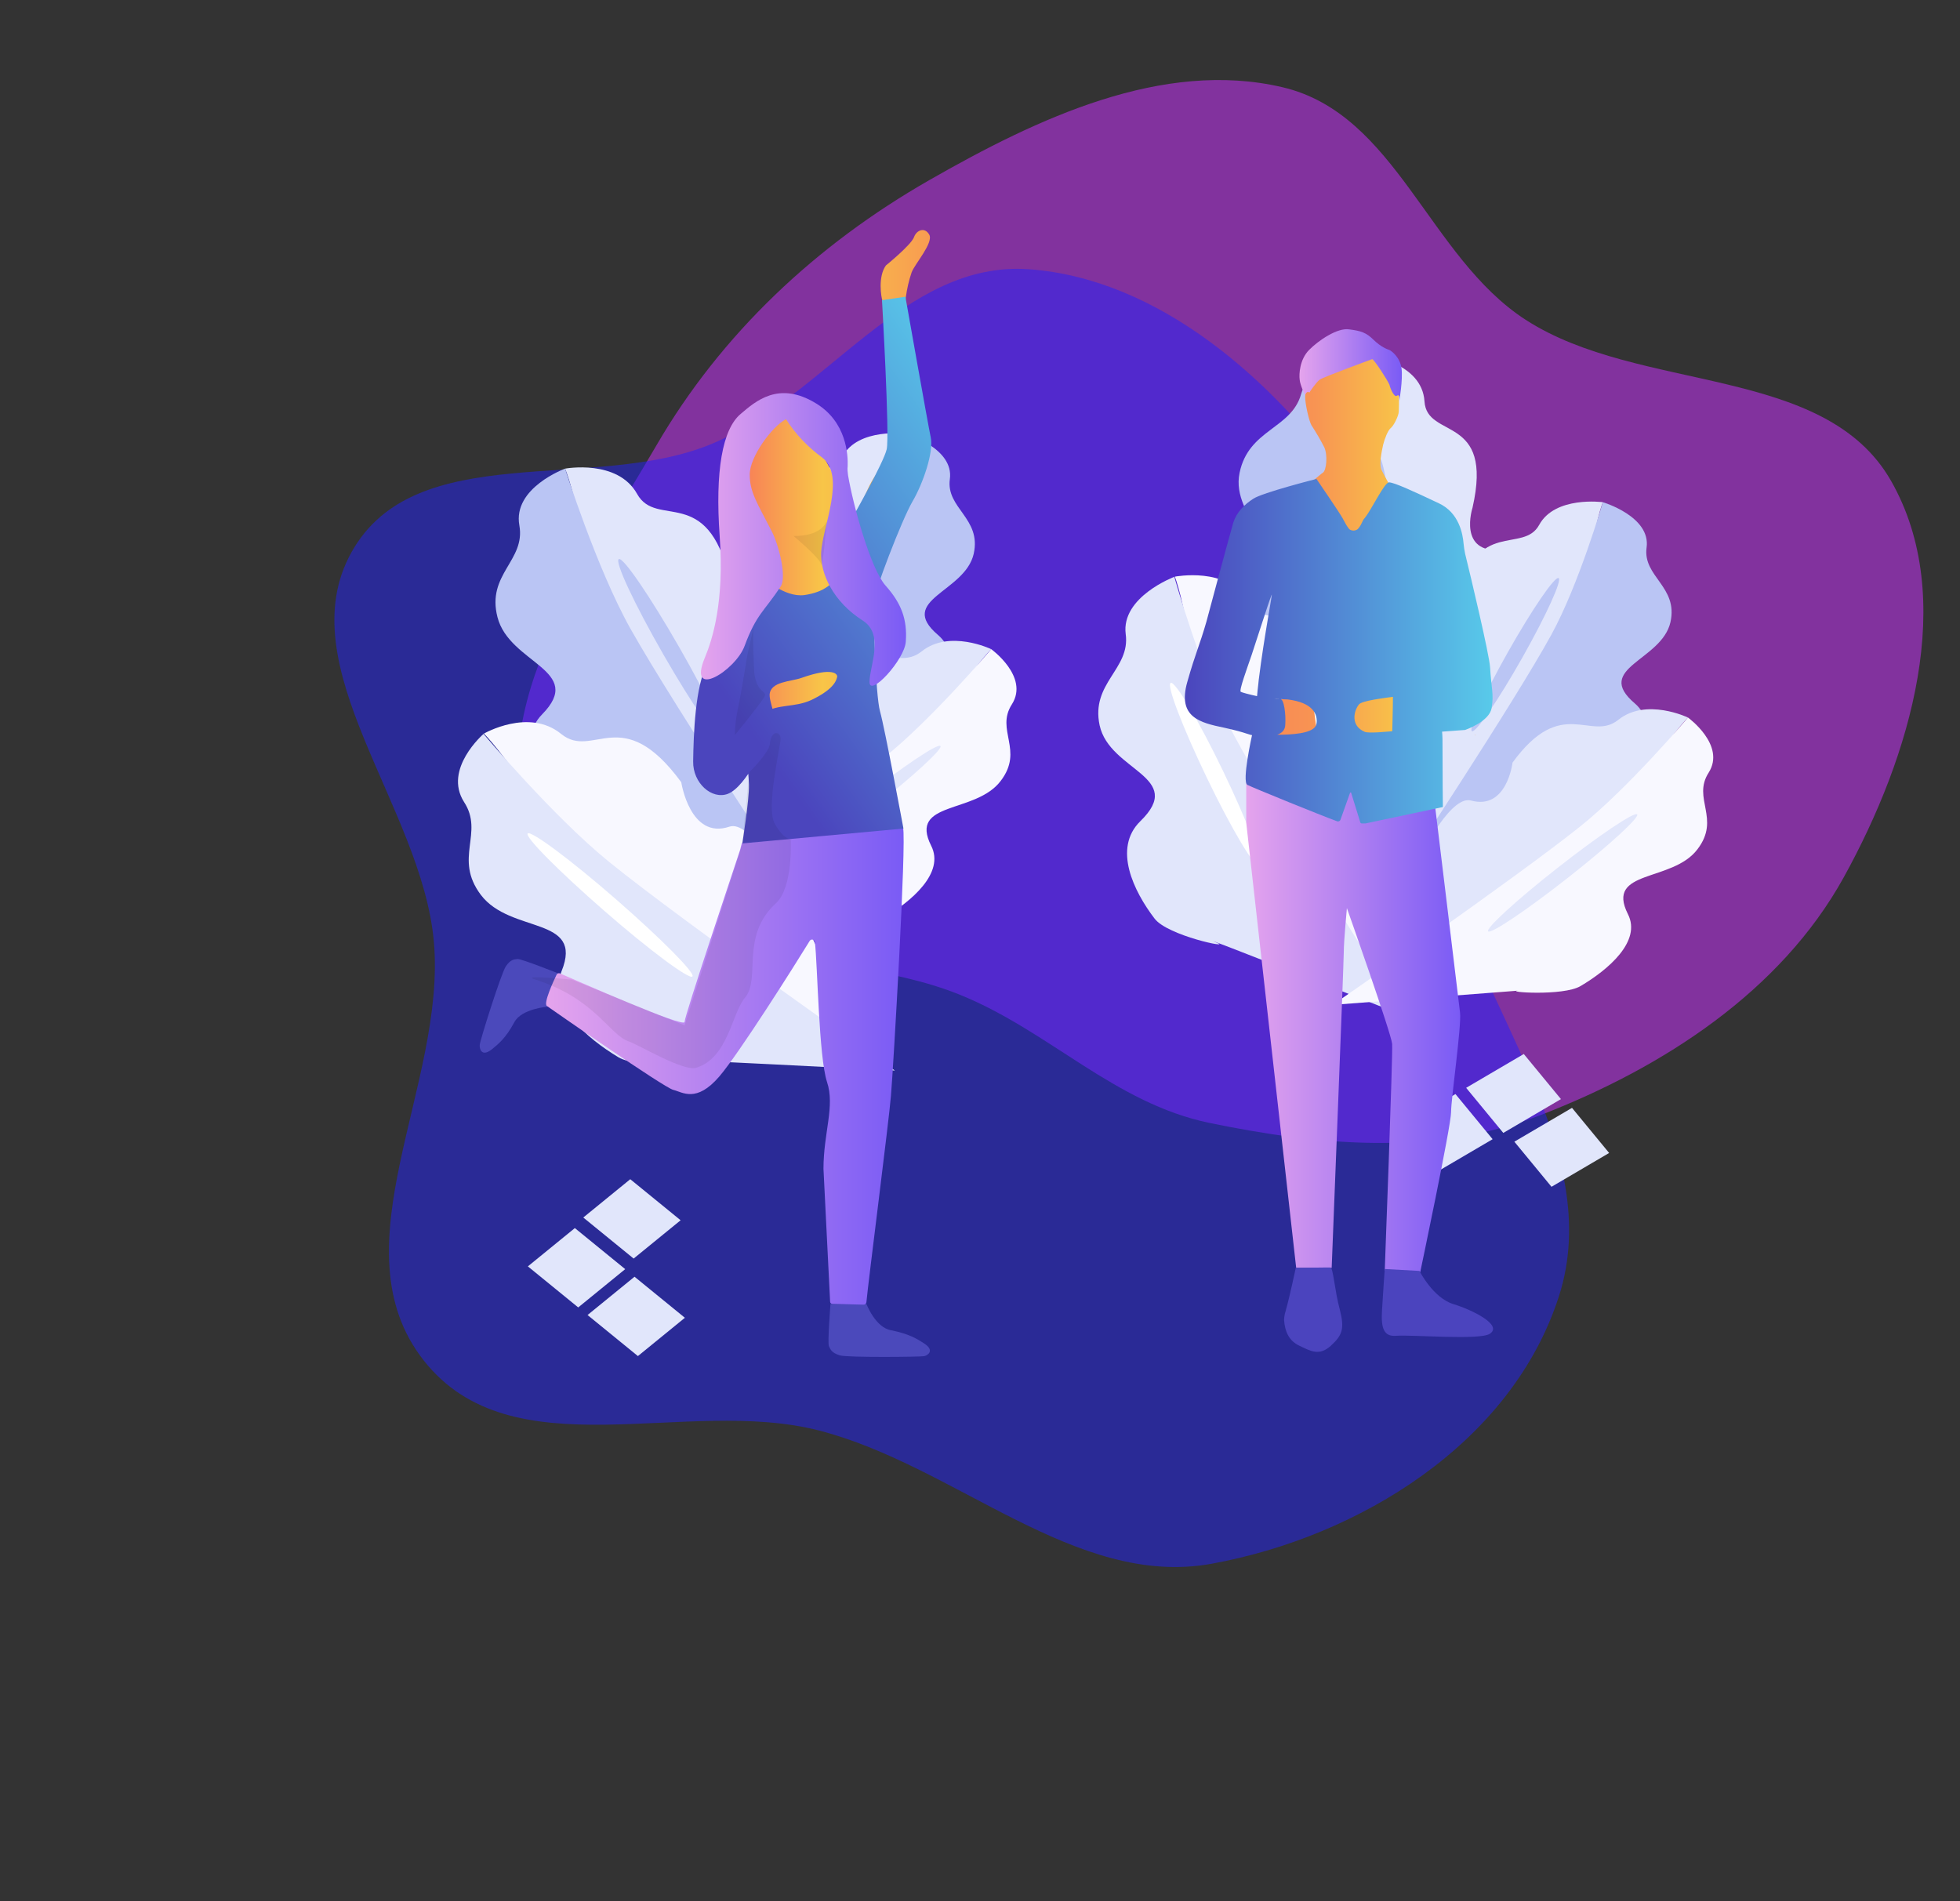 <svg width="903" height="876" viewBox="0 0 903 876" fill="none" xmlns="http://www.w3.org/2000/svg">
<rect x="0" y="0" width="903" height="876" fill="#333333" stroke="none"/>
<path fill-rule="evenodd" clip-rule="evenodd" d="M590.85 40.189C643.381 52.493 658.151 118.41 702.876 147.338C755.355 181.281 840.544 167.783 871.215 221.528C902.039 275.539 880.291 348.368 849.463 404.198C820.482 456.683 766.488 491.831 709.849 513.761C660.858 532.73 607.859 527.873 557.148 517.38C513.55 508.359 483.412 475.071 442.45 458.432C377.684 432.122 281.748 452.147 248.487 391.993C216.874 334.823 268.724 263.176 302.43 205.207C332.292 153.848 375.954 112.856 428.153 82.99C478.112 54.406 535.668 27.264 590.85 40.189Z" fill="#C831FD" fill-opacity="0.53"/>
<path fill-rule="evenodd" clip-rule="evenodd" d="M622.62 225.666C656.406 273.821 648.193 336.144 662.879 393.17C680.882 463.075 739.685 530.147 718.275 597.095C696.571 664.959 626.113 708.157 558.19 720.52C495.551 731.921 440.279 675.365 377.397 659.14C315.914 643.277 235.963 678.563 195.239 626.873C154.102 574.658 205.783 499.881 199.882 433.824C194.327 371.656 132.541 307.064 161.962 254.399C191.481 201.56 273.38 227.288 328.006 204.476C380.553 182.532 416.537 119.922 474.071 124.06C533.51 128.335 586.733 174.516 622.62 225.666Z" fill="#2121FE" fill-opacity="0.49"/>
<path d="M333.137 356.786C333.137 356.786 406.448 259.656 410.114 234.253C413.779 208.85 417.445 199.884 417.445 199.884C417.445 199.884 395.451 196.895 388.12 210.344C380.789 223.793 358.796 207.356 351.464 243.219C351.464 243.219 349.632 261.15 333.137 255.173C316.641 249.196 333.137 356.786 333.137 356.786Z" fill="#E1E6FB"/>
<path d="M323.973 371.729C323.973 371.729 376.39 292.531 393.619 261.151C406.448 237.84 417.445 199.884 417.445 199.884C417.445 199.884 439.622 206.459 437.606 220.805C435.773 234.253 452.268 238.736 448.602 255.174C444.57 272.956 413.046 276.243 432.107 292.531C443.654 302.394 435.04 319.13 426.609 329.889C421.294 336.763 394.718 343.039 400.95 340.349C415.246 334.372 323.973 371.729 323.973 371.729Z" fill="#BAC5F4"/>
<path d="M357.174 305.418C355.335 304.727 362.767 288.367 373.773 268.875C384.779 249.383 395.192 234.141 397.031 234.832C398.87 235.522 391.439 251.883 380.432 271.374C369.426 290.866 359.013 306.108 357.174 305.418Z" fill="#BAC5F4"/>
<path d="M308.211 420.294C308.211 420.294 419.827 351.557 434.49 328.993C449.152 306.429 456.667 299.107 456.667 299.107C456.667 299.107 437.422 289.842 424.593 300.153C411.763 310.463 398.567 288.646 375.84 319.877C375.84 319.877 373.275 341.844 356.779 337.361C339.918 332.728 308.211 420.294 308.211 420.294Z" fill="#E1E6FB"/>
<path d="M293 431.501C293 431.501 377.125 373.224 407.183 349.165C429.543 331.234 456.668 299.106 456.668 299.106C456.668 299.106 474.263 311.808 466.199 324.509C458.501 336.464 471.88 345.579 461.067 359.775C449.52 375.166 418.546 368.89 428.993 389.661C435.408 402.213 419.829 415.363 407.183 422.834C399.119 427.616 371.627 425.524 378.591 424.926C394.72 423.731 293 431.501 293 431.501Z" fill="#F8F8FF"/>
<path d="M364.635 397.652C363.23 396.464 377.447 383.425 396.391 368.53C415.334 353.634 431.83 342.522 433.236 343.71C434.641 344.898 420.423 357.937 401.48 372.832C382.536 387.728 366.04 398.84 364.635 397.652Z" fill="#E1E6FB"/>
<path d="M741.358 531.246L714.801 546.829L697.684 526.046L724.242 510.463L741.358 531.246Z" fill="#E1E6FB"/>
<path d="M719.149 506.428L692.592 522.011L675.475 501.227L702.033 485.645L719.149 506.428Z" fill="#E1E6FB"/>
<path d="M687.673 524.899L661.116 540.481L644 519.698L670.557 504.115L687.673 524.899Z" fill="#E1E6FB"/>
<path d="M642.126 370.006C642.126 370.006 613.089 235.942 621.615 205.614C630.14 175.286 630.71 163.885 630.71 163.885C630.71 163.885 655.179 167.179 656.281 184.929C657.384 202.679 688.304 190.57 678.405 233.963C678.405 233.963 671.517 255.177 691.742 253.36C711.967 251.543 642.126 370.006 642.126 370.006Z" fill="#E1E6FB"/>
<path d="M644.364 389.902C644.364 389.902 628.341 282.855 625.588 241.54C623.586 210.936 630.71 163.886 630.71 163.886C630.71 163.886 604.298 164.615 599.42 181.667C594.84 197.692 575.249 197.787 571.103 217.819C566.561 239.49 597.957 252.97 570.063 265.763C553.273 273.549 553.928 295.496 557.592 310.394C559.929 319.862 584.479 335.255 579.353 330.334C567.395 319.121 644.364 389.902 644.364 389.902Z" fill="#BAC5F4"/>
<path d="M642.631 256.533C644.601 282.297 644.333 303.294 642.059 303.505C639.786 303.716 636.321 283.09 634.351 257.326C632.381 231.562 632.649 210.565 634.99 210.215C637.33 209.865 640.661 230.769 642.631 256.533Z" fill="#BAC5F4"/>
<path d="M637.16 450.608C637.16 450.608 554.035 337.382 549.826 306.851C545.617 276.319 541.269 265.701 541.269 265.701C541.269 265.701 565.855 260.985 574.21 276.797C582.566 292.609 606.942 271.567 615.613 314.525C615.613 314.525 607.432 340.46 627.024 340.364C646.955 340.381 637.16 450.608 637.16 450.608Z" fill="#F8F8FF"/>
<path d="M647.428 468.182C647.428 468.182 588.004 375.378 568.337 338.427C553.725 311.042 541.032 265.783 541.032 265.783C541.032 265.783 516.442 275.004 518.626 292.147C520.873 308.346 502.443 314.622 506.613 334.195C511.202 355.355 546.564 357.759 525.344 378.4C512.592 390.907 522.366 410.731 531.922 423.239C537.951 431.196 567.803 437.242 560.688 434.397C545.06 427.922 647.428 468.182 647.428 468.182Z" fill="#E1E6FB"/>
<path d="M563.525 355.341C574.75 378.704 582.281 398.267 580.25 399.202C578.219 400.137 567.3 381.865 556.076 358.502C544.852 335.139 537.321 315.577 539.352 314.641C541.383 313.706 552.301 331.978 563.525 355.341Z" fill="white"/>
<path d="M290.371 543.338L313.569 562.252L291.926 579.897L268.728 560.984L290.371 543.338Z" fill="#E1E6FB"/>
<path d="M264.84 565.854L288.038 584.767L266.395 602.413L243.198 583.499L264.84 565.854Z" fill="#E1E6FB"/>
<path d="M292.336 588.27L315.534 607.183L293.891 624.829L270.693 605.915L292.336 588.27Z" fill="#E1E6FB"/>
<path d="M363.354 403.76C363.354 403.76 276.296 288.25 270.615 257.468C264.933 226.685 260.351 215.926 260.351 215.926C260.351 215.926 284.544 211.443 293.525 227.581C302.505 243.72 325.782 222.949 336.045 266.284C336.045 266.284 339.161 288.101 357.122 280.181C375.084 272.261 363.354 403.76 363.354 403.76Z" fill="#E1E6FB"/>
<path d="M374.351 421.541C374.351 421.541 311.486 327.101 290.409 289.594C274.83 261.8 260.351 215.925 260.351 215.925C260.351 215.925 236.158 224.741 239.274 242.075C242.207 258.363 224.062 264.49 229.194 284.364C234.692 305.882 269.882 308.721 249.721 329.193C237.625 341.596 248.071 361.769 258.152 374.47C264.567 382.54 294.258 389.264 287.293 386.275C271.165 379.551 374.351 421.541 374.351 421.541Z" fill="#BAC5F4"/>
<path d="M312.952 298.261C326.332 321.572 335.496 341.148 333.48 342.044C331.464 342.941 319.001 324.86 305.621 301.549C292.242 278.238 283.078 258.663 285.094 257.617C287.11 256.571 299.573 274.951 312.952 298.261Z" fill="#BAC5F4"/>
<path d="M394.878 480.118C394.878 480.118 266.949 400.621 249.354 373.574C231.759 346.527 222.962 338.01 222.962 338.01C222.962 338.01 243.673 326.055 258.518 338.159C273.364 350.263 286.56 323.216 313.868 360.424C313.868 360.424 317.901 387.023 336.045 380.896C354.556 374.77 394.878 480.118 394.878 480.118Z" fill="#F8F8FF"/>
<path d="M412.289 493.268C412.289 493.268 315.518 425.427 280.695 397.185C254.853 376.264 222.779 338.16 222.779 338.16C222.779 338.16 204.085 354.298 213.798 369.54C223.146 383.885 208.85 395.391 221.496 412.277C235.242 430.507 269.149 421.841 258.702 447.542C252.47 463.083 270.431 478.475 284.91 487.141C294.074 492.67 324.499 489.084 316.618 488.636C299.206 487.44 412.289 493.268 412.289 493.268Z" fill="#E1E6FB"/>
<path d="M283.811 414.369C304.704 432.6 320.466 448.439 319 449.934C317.534 451.428 299.206 437.83 278.312 419.599C257.418 401.369 241.656 385.529 243.123 384.035C244.589 382.54 262.917 396.139 283.811 414.369Z" fill="white"/>
<path d="M654.137 388.292C654.137 388.292 727.448 291.162 731.114 265.759C734.779 240.356 738.445 231.39 738.445 231.39C738.445 231.39 716.451 228.402 709.12 241.85C701.789 255.299 679.796 238.862 672.464 274.725C672.464 274.725 670.632 292.657 654.137 286.68C637.641 280.702 654.137 388.292 654.137 388.292Z" fill="#E1E6FB"/>
<path d="M644.973 403.236C644.973 403.236 697.391 324.038 714.619 292.657C727.448 269.346 738.445 231.391 738.445 231.391C738.445 231.391 760.622 237.966 758.606 252.311C756.773 265.76 773.268 270.243 769.602 286.68C765.57 304.462 734.046 307.75 753.107 324.038C764.654 333.9 756.04 350.636 747.609 361.395C742.294 368.269 715.718 374.545 721.95 371.855C736.246 365.878 644.973 403.236 644.973 403.236Z" fill="#BAC5F4"/>
<path d="M678.174 336.924C676.335 336.234 683.767 319.873 694.773 300.381C705.779 280.889 716.192 265.647 718.031 266.338C719.87 267.028 712.439 283.389 701.432 302.881C690.426 322.372 680.013 337.614 678.174 336.924Z" fill="#BAC5F4"/>
<path d="M629.211 451.801C629.211 451.801 740.827 383.063 755.49 360.499C770.152 337.935 777.667 330.612 777.667 330.612C777.667 330.612 758.422 321.348 745.593 331.658C732.763 341.969 719.567 320.152 696.84 351.383C696.84 351.383 694.275 373.35 677.779 368.867C660.918 364.234 629.211 451.801 629.211 451.801Z" fill="#E1E6FB"/>
<path d="M614 463.008C614 463.008 698.125 404.73 728.183 380.672C750.543 362.74 777.668 330.612 777.668 330.612C777.668 330.612 795.263 343.314 787.199 356.016C779.501 367.97 792.88 377.085 782.067 391.281C770.52 406.672 739.546 400.396 749.993 421.167C756.408 433.719 740.829 446.869 728.183 454.341C720.119 459.123 692.627 457.031 699.591 456.433C715.72 455.237 614 463.008 614 463.008Z" fill="#F8F8FF"/>
<path d="M685.635 429.158C684.23 427.97 698.447 414.932 717.391 400.036C736.334 385.141 752.83 374.028 754.236 375.216C755.641 376.405 741.423 389.443 722.48 404.339C703.536 419.234 687.04 430.346 685.635 429.158Z" fill="#E1E6FB"/>
<path d="M425.582 618.888C422.526 616.955 419.11 614.67 410.482 612.912C403.292 611.682 399.158 600.784 399.158 600.784H382.62C382.62 600.784 381.182 618.888 381.901 620.295C382.62 621.701 382.98 623.283 386.934 624.513C390.709 625.568 424.323 625.216 425.761 624.865C427.02 624.689 431.154 622.404 425.582 618.888Z" fill="#4B49BB"/>
<path d="M233.065 445.219C230.907 448.383 221.021 479.847 221.021 481.429C220.841 483.012 221.74 487.406 226.773 483.363C229.469 481.078 232.885 478.617 237.019 470.883C240.434 464.73 252.298 463.851 252.298 463.851L257.331 448.558C257.331 448.558 240.075 441.703 238.457 441.879C236.839 442.055 235.222 442.055 233.065 445.219Z" fill="#4B49BB"/>
<path d="M341.996 388.265C341.636 388.44 341.097 391.429 340.917 391.78C338.401 399.515 315.392 468.069 315.392 470.881C315.392 473.869 265.96 451.897 258.05 448.557C257.331 448.206 256.792 448.557 256.433 449.084C254.815 452.424 250.321 462.268 251.939 463.498C253.916 464.905 305.865 501.115 310.179 502.17C314.493 503.225 320.785 508.322 331.39 496.018C340.558 485.295 366.083 444.866 373.093 433.44C373.453 432.913 374.172 432.737 374.711 433.089C375.071 433.264 375.25 433.616 375.43 433.967C376.688 444.866 377.228 487.053 381.002 498.479C384.777 509.728 379.385 521.857 379.385 538.556L382.441 599.728C382.441 600.431 382.98 600.782 383.519 600.782L397.899 601.134C398.618 601.134 398.978 600.782 399.158 600.079C400.056 590.236 409.583 516.232 410.482 504.807C411.561 492.326 417.672 387.737 416.055 381.409C414.796 377.366 349.905 387.034 341.996 388.265Z" fill="url(#paint0_linear)"/>
<path d="M347.389 204.224C347.389 204.224 350.984 190.162 353.86 190.162C356.736 190.162 374.172 192.271 376.329 202.291C378.486 212.31 386.395 217.935 386.395 229.888C386.395 242.017 391.428 247.466 391.428 247.466C391.428 247.466 397.181 229.712 401.495 221.978C405.809 214.244 413.358 209.498 413.358 204.224C413.358 198.951 407.067 140.065 406.528 138.483C405.988 136.901 404.371 127.584 408.146 122.311C408.146 122.311 419.65 112.995 421.088 109.303C422.166 106.139 425.941 104.382 428.098 108.073C430.255 111.764 421.447 121.608 420.009 125.475C418.751 129.166 417.852 133.034 417.313 137.077C417.313 138.131 415.156 153.776 415.156 161.51C415.156 169.244 420.009 193.853 420.009 201.763C420.009 209.498 402.393 240.787 400.776 246.587C399.158 252.388 347.928 307.056 346.849 308.638C345.771 310.22 340.558 322.173 340.558 326.391C340.558 330.61 340.558 344.145 342.715 341.508C344.872 338.872 353.68 318.13 355.298 315.493C356.915 312.856 369.498 310.395 375.43 308.813C381.362 307.231 390.17 310.395 389.092 314.087C388.013 317.778 370.757 324.633 365.184 325.864C361.769 326.743 346.49 343.09 345.411 347.836C344.333 352.582 330.492 345.727 330.492 339.047C330.492 332.368 332.109 297.915 334.266 293.169C336.423 288.423 346.13 268.208 351.343 257.661C356.736 247.115 345.052 242.017 342.895 234.634C340.198 227.427 347.389 204.224 347.389 204.224Z" fill="url(#paint1_linear)"/>
<path d="M393.226 237.623C393.226 237.623 407.067 213.19 408.505 207.037C409.943 200.885 406.348 138.308 406.348 138.308L417.133 136.726C417.133 136.726 427.379 194.733 428.817 201.588C430.255 208.268 425.222 222.858 420.369 231.119C415.515 239.381 402.393 273.658 402.393 277.701C402.393 281.744 403.292 320.239 405.449 327.798C407.606 335.357 416.234 381.762 416.234 381.762L341.996 388.618C341.996 388.618 345.231 368.403 345.052 361.548C344.512 346.782 340.378 335.708 351.343 328.677C358.713 324.107 365.723 326.216 373.812 322.525C382.98 318.13 385.137 314.439 385.676 311.978C386.036 310.572 383.699 307.232 369.318 312.329C364.465 314.087 354.938 313.911 354.579 320.064C354.399 325.161 361.229 336.235 353.141 341.157C353.141 341.157 343.973 362.427 335.345 365.766C327.975 368.579 319.167 360.845 319.347 350.825C319.526 338.696 320.245 315.669 325.998 305.65C331.57 295.63 347.029 269.791 349.725 267.681C352.422 265.572 360.87 275.416 370.577 274.185C380.283 272.779 384.418 268.384 386.575 263.638C388.552 258.717 393.226 237.623 393.226 237.623Z" fill="url(#paint2_linear)"/>
<path d="M362.128 193.15C366.442 200.005 372.195 205.982 378.666 210.728C389.99 219.165 378.846 242.896 378.306 254.673C377.947 264.165 383.699 277.173 397.54 285.962C407.606 292.466 400.596 306.88 400.596 314.262C400.596 321.469 416.774 304.067 417.313 295.63C418.032 285.434 415.336 278.052 407.966 269.79C401.135 262.056 393.046 232.876 390.709 218.989C390.53 217.583 390.35 216.177 390.53 214.771C390.709 209.849 390.17 194.38 375.79 185.767C358.713 175.396 348.107 184.888 341.277 190.689C332.828 197.72 329.413 217.056 331.57 247.114C333.727 277.173 328.334 294.399 324.739 303.012C316.471 322.876 338.94 308.989 343.074 297.563C348.467 282.973 352.062 281.743 359.612 270.317C362.668 265.923 358.713 250.63 355.298 244.302C349.006 231.997 345.411 226.9 345.411 218.638C345.411 210.376 355.837 196.314 362.128 193.15Z" fill="url(#paint3_linear)"/>
<path opacity="0.07" d="M365.544 246.939C365.544 246.939 377.587 247.642 380.823 240.259C381.182 239.38 378.845 263.111 378.306 259.947C377.407 256.783 365.544 246.939 365.544 246.939Z" fill="black"/>
<path opacity="0.07" d="M344.333 301.782C344.333 301.782 341.636 318.657 340.018 326.216C339.12 330.434 338.58 334.477 338.58 338.696C338.58 338.696 348.826 326.215 352.062 321.294C354.039 318.13 347.928 319.712 347.388 308.286C346.849 296.86 347.029 289.653 347.029 289.653L344.333 301.782Z" fill="black"/>
<path opacity="0.07" d="M345.231 355.746C345.231 355.746 354.399 346.957 354.758 342.387C355.298 336.41 359.612 336.762 359.612 340.453C359.612 344.145 352.781 372.094 356.915 379.476C361.05 386.859 364.285 386.683 364.285 386.683L341.996 388.265L345.231 355.746Z" fill="black"/>
<path opacity="0.07" d="M364.285 386.684C364.285 386.684 365.544 408.832 357.455 416.214C340.917 431.331 350.624 451.018 343.254 459.632C337.142 466.838 335.525 487.404 320.785 491.975C315.033 493.908 294.001 481.252 289.687 479.846C280.7 476.858 274.228 459.983 246.187 451.194C239.536 449.085 263.443 451.37 263.443 451.37L315.392 472.463L342.176 388.441L364.285 386.684Z" fill="black"/>
<path d="M599.324 308.212L637.611 312.958C638.33 313.134 638.869 313.837 638.869 314.716L637.791 348.466C637.791 349.52 637.072 350.927 635.993 350.575L597.886 343.368C597.167 343.192 596.627 342.489 596.627 341.786L596.448 338.095L600.582 337.04C601.661 336.688 602.739 336.161 603.458 335.634C603.638 335.458 603.818 335.282 603.997 335.106L604.896 333.876C605.256 333.524 605.256 332.997 605.256 332.47C605.076 331.766 604.896 330.712 604.716 330.009C604.716 329.833 604.537 329.657 604.537 329.481L603.638 327.548C603.278 326.669 602.559 325.966 601.481 325.438L600.942 325.087L596.807 322.977L597.167 309.794C597.167 308.915 597.886 308.212 598.964 308.212C599.324 308.212 599.324 308.212 599.324 308.212Z" fill="white"/>
<path d="M574.158 360.419V379.052L597.166 584.187H613.524C613.524 584.187 619.097 443.563 619.097 438.641C619.097 433.72 620.535 418.427 620.535 418.427C620.535 418.427 641.027 476.258 641.386 481.004C641.746 485.75 637.971 585.417 637.971 585.417L654.328 586.121C654.328 586.121 668.529 518.797 668.529 512.469C668.529 506.141 673.382 472.918 672.663 466.59C671.944 460.262 659.901 361.123 659.901 361.123L634.915 360.419H574.158Z" fill="url(#paint4_linear)"/>
<path d="M679.674 338.799L679.494 338.447C679.494 338.799 679.494 338.974 679.674 338.799ZM631.859 320.869L622.692 324.56L622.152 336.865L632.219 340.732C632.219 340.732 643.184 340.381 643.184 340.205C643.184 339.678 647.498 339.853 649.475 341.084L683.629 329.658L684.887 321.748C684.887 321.748 687.403 331.767 676.079 311.553L631.859 320.869ZM672.484 280.264L671.765 276.221L669.967 275.869L672.484 280.264ZM609.57 173.038C605.435 174.796 603.278 180.772 603.278 180.772C603.278 180.772 601.301 179.542 601.301 182.882C601.301 186.222 603.098 193.956 604.177 195.889C606.334 199.229 608.311 202.569 610.109 206.085C611.727 209.6 611.187 216.807 609.39 217.862C607.592 218.917 576.675 246.163 576.675 246.163L551.149 322.978V325.967L555.104 327.373L559.238 330.713C559.598 330.713 564.811 333.525 565.53 334.053C569.664 335.986 573.978 337.568 578.292 338.447C581.168 338.974 593.931 338.799 593.931 338.799L606.873 338.447L604.716 322.275L585.483 322.1L559.238 320.869L585.842 261.104L669.608 275.694C654.688 249.327 637.971 219.796 636.533 216.631C635.275 214.171 636.533 208.018 637.252 204.854C637.971 202.042 639.409 198.35 640.667 197.296C642.105 196.241 644.442 191.495 644.442 189.561C644.442 187.628 644.981 179.542 643.363 181.3C642.824 181.827 640.847 178.839 640.128 175.675C639.049 171.28 635.814 168.116 632.219 165.304C632.219 165.304 613.704 171.28 609.57 172.862" fill="url(#paint5_linear)"/>
<path d="M577.393 229.815C573.259 232.452 569.664 236.143 568.226 240.713C566.788 245.459 557.081 281.67 555.823 286.416C552.587 297.666 550.79 300.83 547.015 314.189C542.341 330.536 552.947 332.997 563.912 335.283C575.236 337.743 575.236 338.798 577.933 338.798C578.292 338.798 591.774 341.435 592.133 334.052C592.493 329.306 591.594 321.923 589.797 322.099C585.662 322.626 572.36 319.287 571.641 318.759C570.743 318.232 574.517 308.037 576.674 301.709C578.292 296.963 584.404 277.627 585.842 274.111C586.561 272.178 582.427 292.92 579.91 313.31C579.91 314.013 578.831 321.923 579.191 321.923C582.247 321.923 590.516 322.099 593.212 322.275C604.896 323.681 607.233 329.13 606.514 333.525C605.255 341.083 576.674 337.568 576.854 338.622C576.854 338.622 572.001 360.243 574.697 361.649C577.034 362.88 609.03 375.888 615.861 378.348C616.58 378.7 617.479 378.348 617.658 377.47L621.973 365.341C621.973 365.165 622.152 365.165 622.332 365.165C622.332 365.165 622.512 365.165 622.512 365.341L626.646 378.7C626.646 379.052 627.006 379.403 627.365 379.403H629.163L664.754 371.845C664.754 371.845 664.574 358.134 664.574 340.556C664.574 338.798 664.215 332.294 662.957 333.525C661.698 334.755 632.039 338.622 628.803 337.216C621.973 334.404 623.77 327.372 626.107 324.56C628.803 321.22 663.855 319.638 664.035 317.177C664.574 306.455 663.676 278.154 663.136 281.67C662.238 286.943 641.746 315.947 641.746 321.044C641.746 326.142 641.386 338.798 641.386 338.798L675 336.337C675 336.337 686.325 332.47 687.223 326.142C688.302 319.814 687.044 317.001 686.504 307.509C686.145 301.533 677.517 265.322 675 255.127C674.641 253.545 674.461 251.963 674.281 250.381C673.922 246.162 672.304 236.319 662.957 231.924C651.452 226.475 642.285 222.256 639.948 222.256C637.791 222.256 631.859 234.912 628.803 238.604C627.365 240.186 627.725 241.065 625.927 243.35C625.028 244.58 623.231 244.756 621.973 244.053C621.613 243.877 621.433 243.526 621.254 243.35C620.175 241.944 619.456 240.362 618.557 238.78C617.119 236.143 606.514 220.674 606.514 220.674C606.514 220.674 581.528 227.002 577.393 229.815Z" fill="url(#paint6_linear)"/>
<path d="M632.219 165.479C632.219 165.479 609.57 173.74 607.952 174.971C606.334 176.201 603.278 180.772 603.278 180.772C603.278 180.772 601.66 179.893 601.301 182.178C601.301 182.178 598.964 177.432 598.784 174.971C598.425 172.334 598.784 165.655 603.098 161.26C607.413 156.866 616.221 150.889 621.613 151.768C627.006 152.471 629.343 153.174 632.758 156.514C636.173 159.854 639.049 160.909 640.128 161.26C641.206 161.787 644.981 164.6 645.7 169.698C646.419 174.795 644.622 185.166 644.622 185.166C644.622 185.166 645.161 181.123 643.543 182.354C642.465 183.233 640.667 179.541 640.128 177.256C639.229 175.147 633.477 166.182 632.219 165.479Z" fill="url(#paint7_linear)"/>
<path d="M612.985 584.011H610.468L596.987 584.186C596.987 584.186 594.111 597.722 592.493 603.347C592.493 603.698 592.133 604.577 591.954 605.28C591.774 606.335 591.594 607.214 591.594 608.268C591.954 613.366 593.751 617.76 598.605 620.046C603.817 622.506 607.772 624.967 613.165 620.046C618.557 615.124 619.456 612.135 617.299 603.522C614.962 595.085 614.243 584.187 612.985 584.011Z" fill="#4B44BE"/>
<path d="M669.608 600.885C660.26 598.073 653.969 585.592 653.969 585.592L637.971 584.713C637.971 584.713 637.072 597.369 636.713 603.698C636.173 612.135 637.611 616.002 643.363 615.475C650.913 614.947 681.471 617.584 686.325 614.596C692.616 610.553 678.236 603.522 669.608 600.885Z" fill="#4B44BE"/>
<defs>
<linearGradient id="paint0_linear" x1="251.662" y1="490.742" x2="416.144" y2="490.742" gradientUnits="userSpaceOnUse">
<stop stop-color="#E5A4ED"/>
<stop offset="1" stop-color="#7A5BF5"/>
</linearGradient>
<linearGradient id="paint1_linear" x1="329.927" y1="227.771" x2="428.025" y2="227.771" gradientUnits="userSpaceOnUse">
<stop offset="0.11" stop-color="#F87B58"/>
<stop offset="0.5" stop-color="#F8C548"/>
<stop offset="1" stop-color="#F89C51"/>
</linearGradient>
<linearGradient id="paint2_linear" x1="330.071" y1="315.195" x2="481.249" y2="207.595" gradientUnits="userSpaceOnUse">
<stop stop-color="#4B45BD"/>
<stop offset="1" stop-color="#58CAEA"/>
</linearGradient>
<linearGradient id="paint3_linear" x1="323.122" y1="248.78" x2="417.429" y2="248.78" gradientUnits="userSpaceOnUse">
<stop stop-color="#E5A4ED"/>
<stop offset="1" stop-color="#7A5BF5"/>
</linearGradient>
<linearGradient id="paint4_linear" x1="574.073" y1="473.15" x2="672.666" y2="473.15" gradientUnits="userSpaceOnUse">
<stop stop-color="#E5A4ED"/>
<stop offset="1" stop-color="#7A5BF5"/>
</linearGradient>
<linearGradient id="paint5_linear" x1="551.215" y1="253.271" x2="685.055" y2="253.271" gradientUnits="userSpaceOnUse">
<stop stop-color="#F87B58"/>
<stop offset="0.41" stop-color="#F89453"/>
<stop offset="0.71" stop-color="#F8C548"/>
<stop offset="1" stop-color="#F89C51"/>
</linearGradient>
<linearGradient id="paint6_linear" x1="545.907" y1="299.991" x2="687.376" y2="299.991" gradientUnits="userSpaceOnUse">
<stop stop-color="#4B45BD"/>
<stop offset="1" stop-color="#58CAEA"/>
</linearGradient>
<linearGradient id="paint7_linear" x1="598.658" y1="168.318" x2="645.753" y2="168.318" gradientUnits="userSpaceOnUse">
<stop stop-color="#E5A4ED"/>
<stop offset="1" stop-color="#7A5BF5"/>
</linearGradient>
</defs>
</svg>
